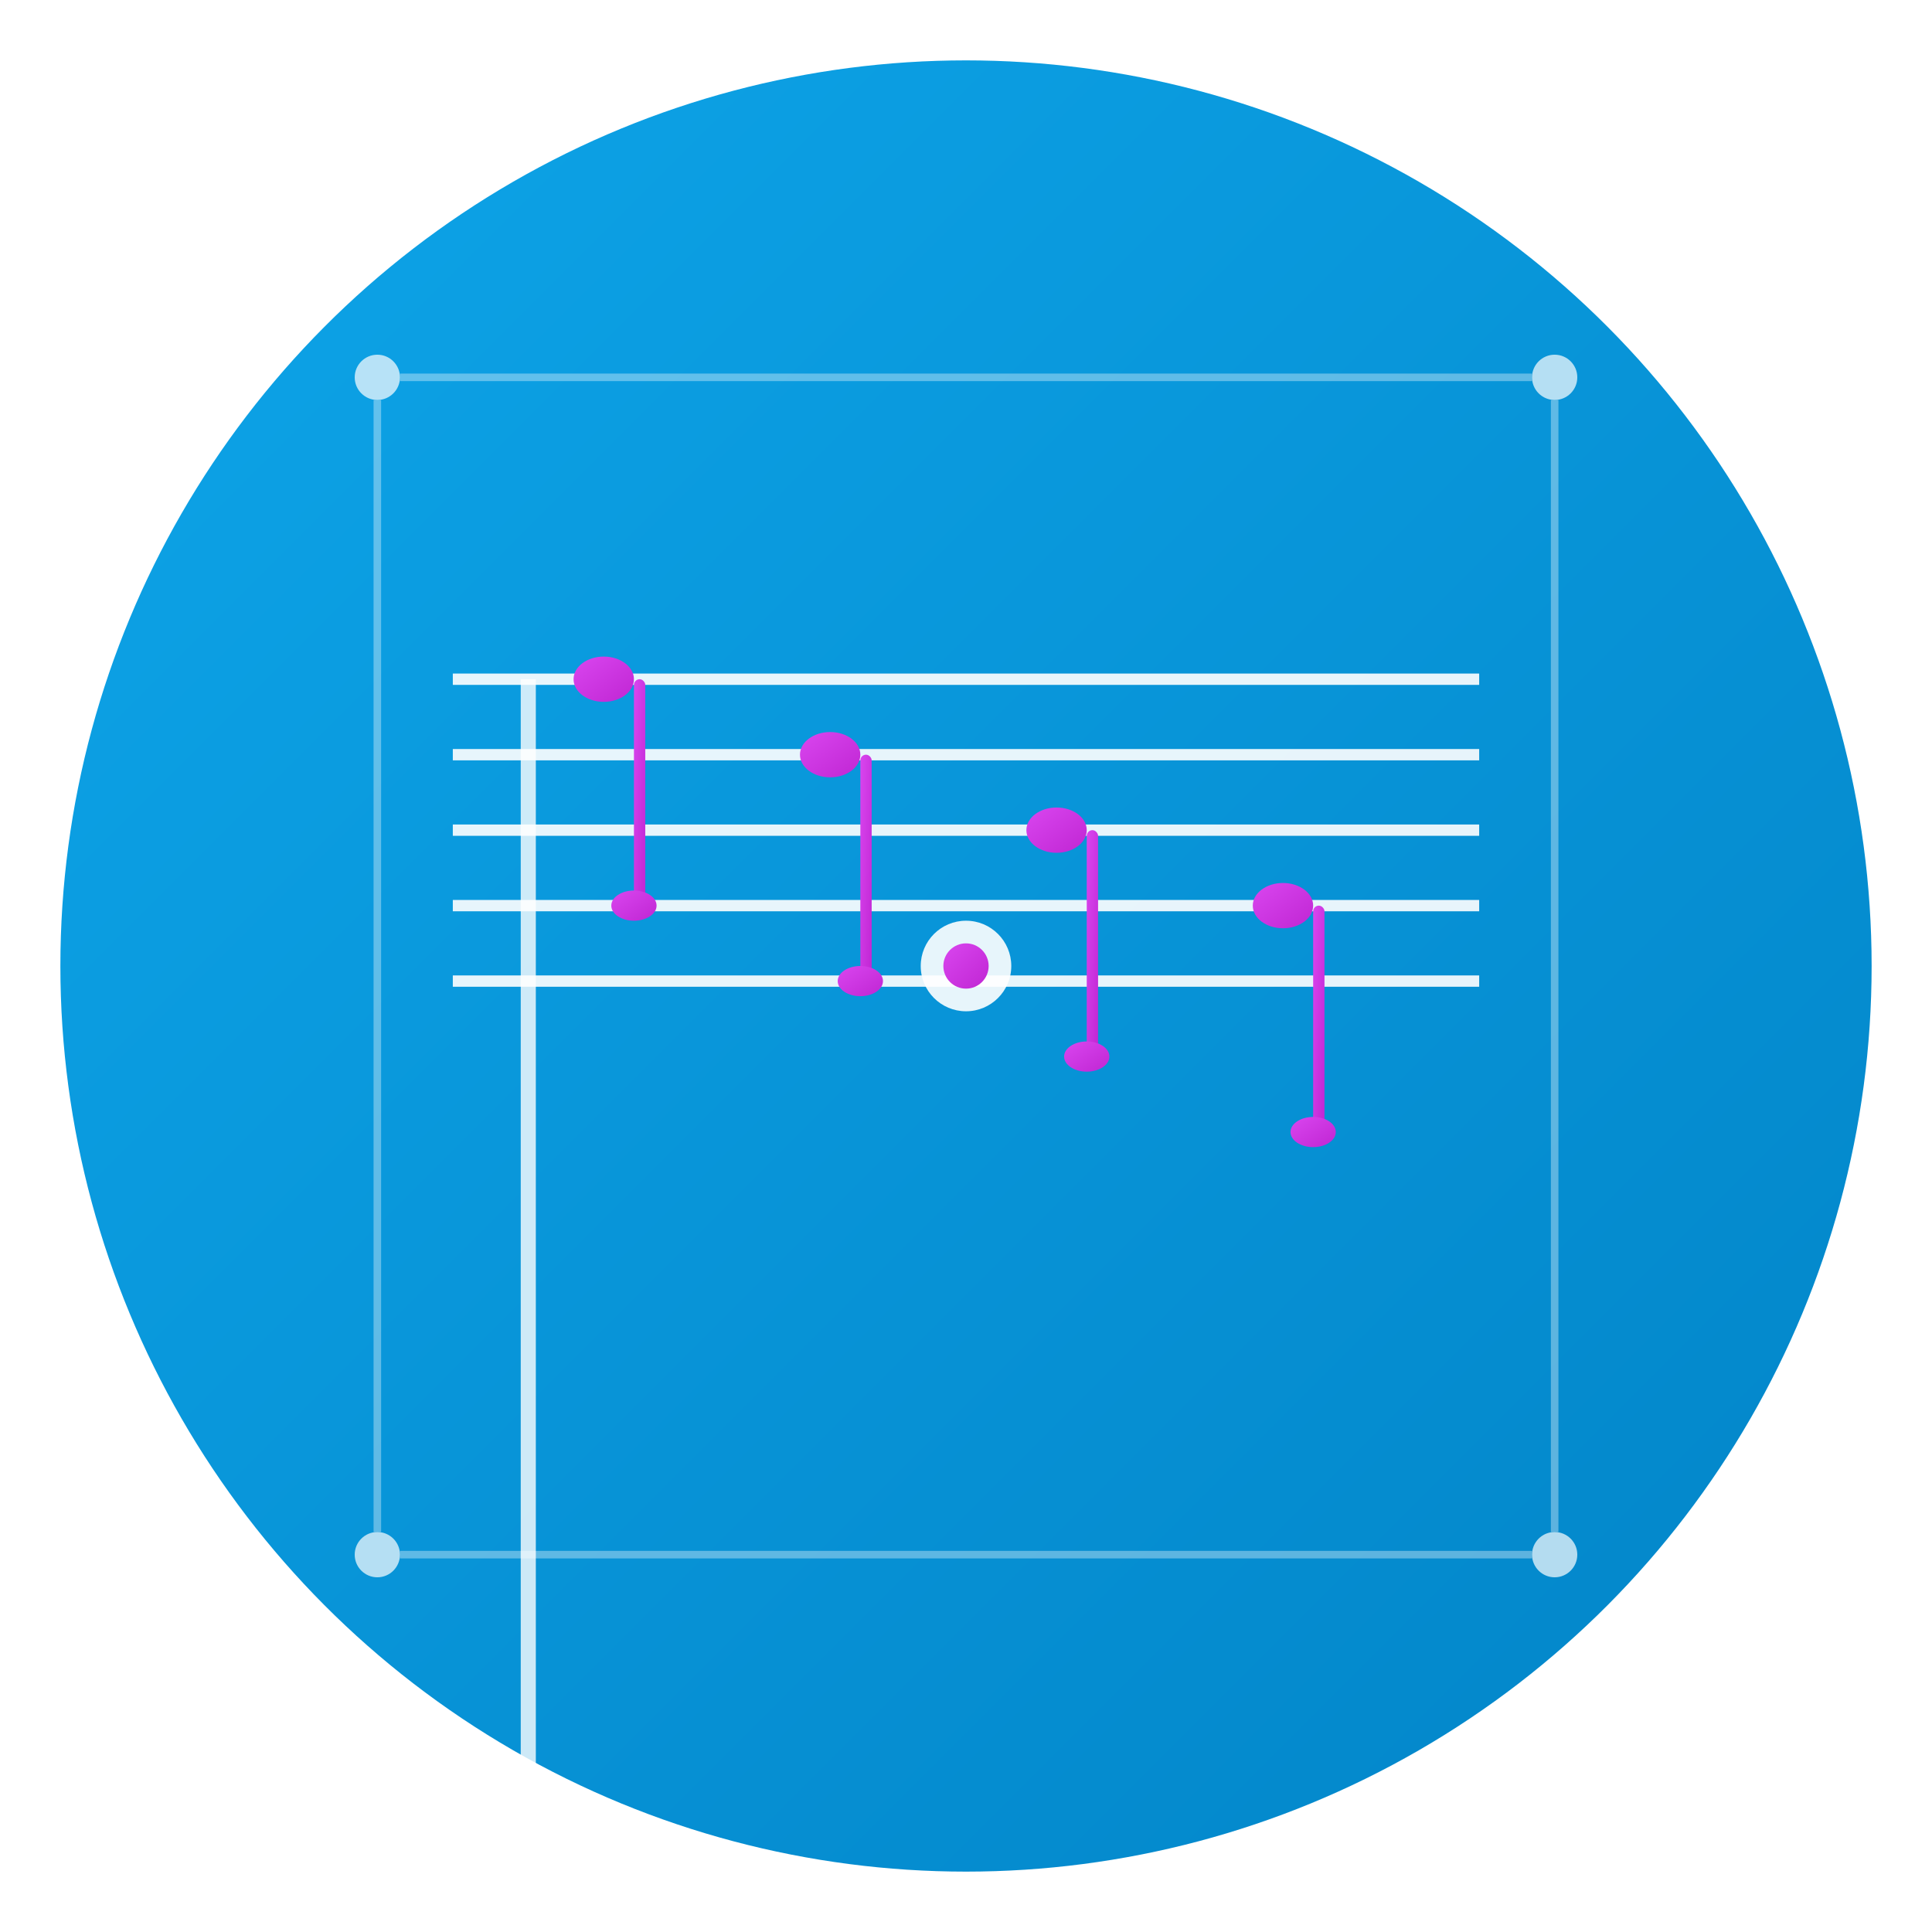<svg width="512" height="512" viewBox="0 0 512 512" fill="none" xmlns="http://www.w3.org/2000/svg">
  <!-- Background gradient -->
  <defs>
    <linearGradient id="bgGradient" x1="0%" y1="0%" x2="100%" y2="100%">
      <stop offset="0%" style="stop-color:#0ea5e9;stop-opacity:1" />
      <stop offset="100%" style="stop-color:#0284c7;stop-opacity:1" />
    </linearGradient>
    <linearGradient id="musicGradient" x1="0%" y1="0%" x2="100%" y2="100%">
      <stop offset="0%" style="stop-color:#d946ef;stop-opacity:1" />
      <stop offset="100%" style="stop-color:#c026d3;stop-opacity:1" />
    </linearGradient>
    <filter id="shadow" x="-20%" y="-20%" width="140%" height="140%">
      <feDropShadow dx="0" dy="4" stdDeviation="8" flood-color="#000000" flood-opacity="0.3"/>
    </filter>
  </defs>
  
  <!-- Background circle -->
  <circle cx="256" cy="256" r="240" fill="url(#bgGradient)" filter="url(#shadow)"/>
  
  <!-- Music staff lines -->
  <g stroke="#ffffff" stroke-width="3" opacity="0.9">
    <line x1="120" y1="180" x2="392" y2="180"/>
    <line x1="120" y1="200" x2="392" y2="200"/>
    <line x1="120" y1="220" x2="392" y2="220"/>
    <line x1="120" y1="240" x2="392" y2="240"/>
    <line x1="120" y1="260" x2="392" y2="260"/>
  </g>
  
  <!-- Musical notes -->
  <g fill="url(#musicGradient)">
    <!-- Note 1 -->
    <ellipse cx="160" cy="180" rx="8" ry="6"/>
    <rect x="168" y="180" width="3" height="60" rx="1.5"/>
    <ellipse cx="168" cy="240" rx="6" ry="4"/>
    
    <!-- Note 2 -->
    <ellipse cx="220" cy="200" rx="8" ry="6"/>
    <rect x="228" y="200" width="3" height="60" rx="1.5"/>
    <ellipse cx="228" cy="260" rx="6" ry="4"/>
    
    <!-- Note 3 -->
    <ellipse cx="280" cy="220" rx="8" ry="6"/>
    <rect x="288" y="220" width="3" height="60" rx="1.5"/>
    <ellipse cx="288" cy="280" rx="6" ry="4"/>
    
    <!-- Note 4 -->
    <ellipse cx="340" cy="240" rx="8" ry="6"/>
    <rect x="348" y="240" width="3" height="60" rx="1.5"/>
    <ellipse cx="348" cy="300" rx="6" ry="4"/>
  </g>
  
  <!-- Treble clef -->
  <path d="M 140 180 Q 140 200 140 220 Q 140 240 140 260 Q 140 280 140 300 Q 140 320 140 340 Q 140 360 140 380 Q 140 400 140 420 Q 140 440 140 460 Q 140 480 140 500" 
        stroke="#ffffff" stroke-width="4" fill="none" opacity="0.8"/>
  
  <!-- Digital/tech elements -->
  <g fill="#ffffff" opacity="0.7">
    <!-- Small circles representing digital elements -->
    <circle cx="100" cy="100" r="6"/>
    <circle cx="412" cy="100" r="6"/>
    <circle cx="100" cy="412" r="6"/>
    <circle cx="412" cy="412" r="6"/>
    
    <!-- Connection lines -->
    <line x1="106" y1="100" x2="406" y2="100" stroke="#ffffff" stroke-width="2" opacity="0.5"/>
    <line x1="100" y1="106" x2="100" y2="406" stroke="#ffffff" stroke-width="2" opacity="0.5"/>
    <line x1="412" y1="106" x2="412" y2="406" stroke="#ffffff" stroke-width="2" opacity="0.5"/>
    <line x1="106" y1="412" x2="406" y2="412" stroke="#ffffff" stroke-width="2" opacity="0.5"/>
  </g>
  
  <!-- Central dot representing focus/management -->
  <circle cx="256" cy="256" r="12" fill="#ffffff" opacity="0.9"/>
  <circle cx="256" cy="256" r="6" fill="url(#musicGradient)"/>
  
  <!-- Decorative elements -->
  <g fill="#ffffff" opacity="0.3">
    <circle cx="80" cy="80" r="3"/>
    <circle cx="432" cy="80" r="3"/>
    <circle cx="80" cy="432" r="3"/>
    <circle cx="432" cy="432" r="3"/>
  </g>
</svg> 